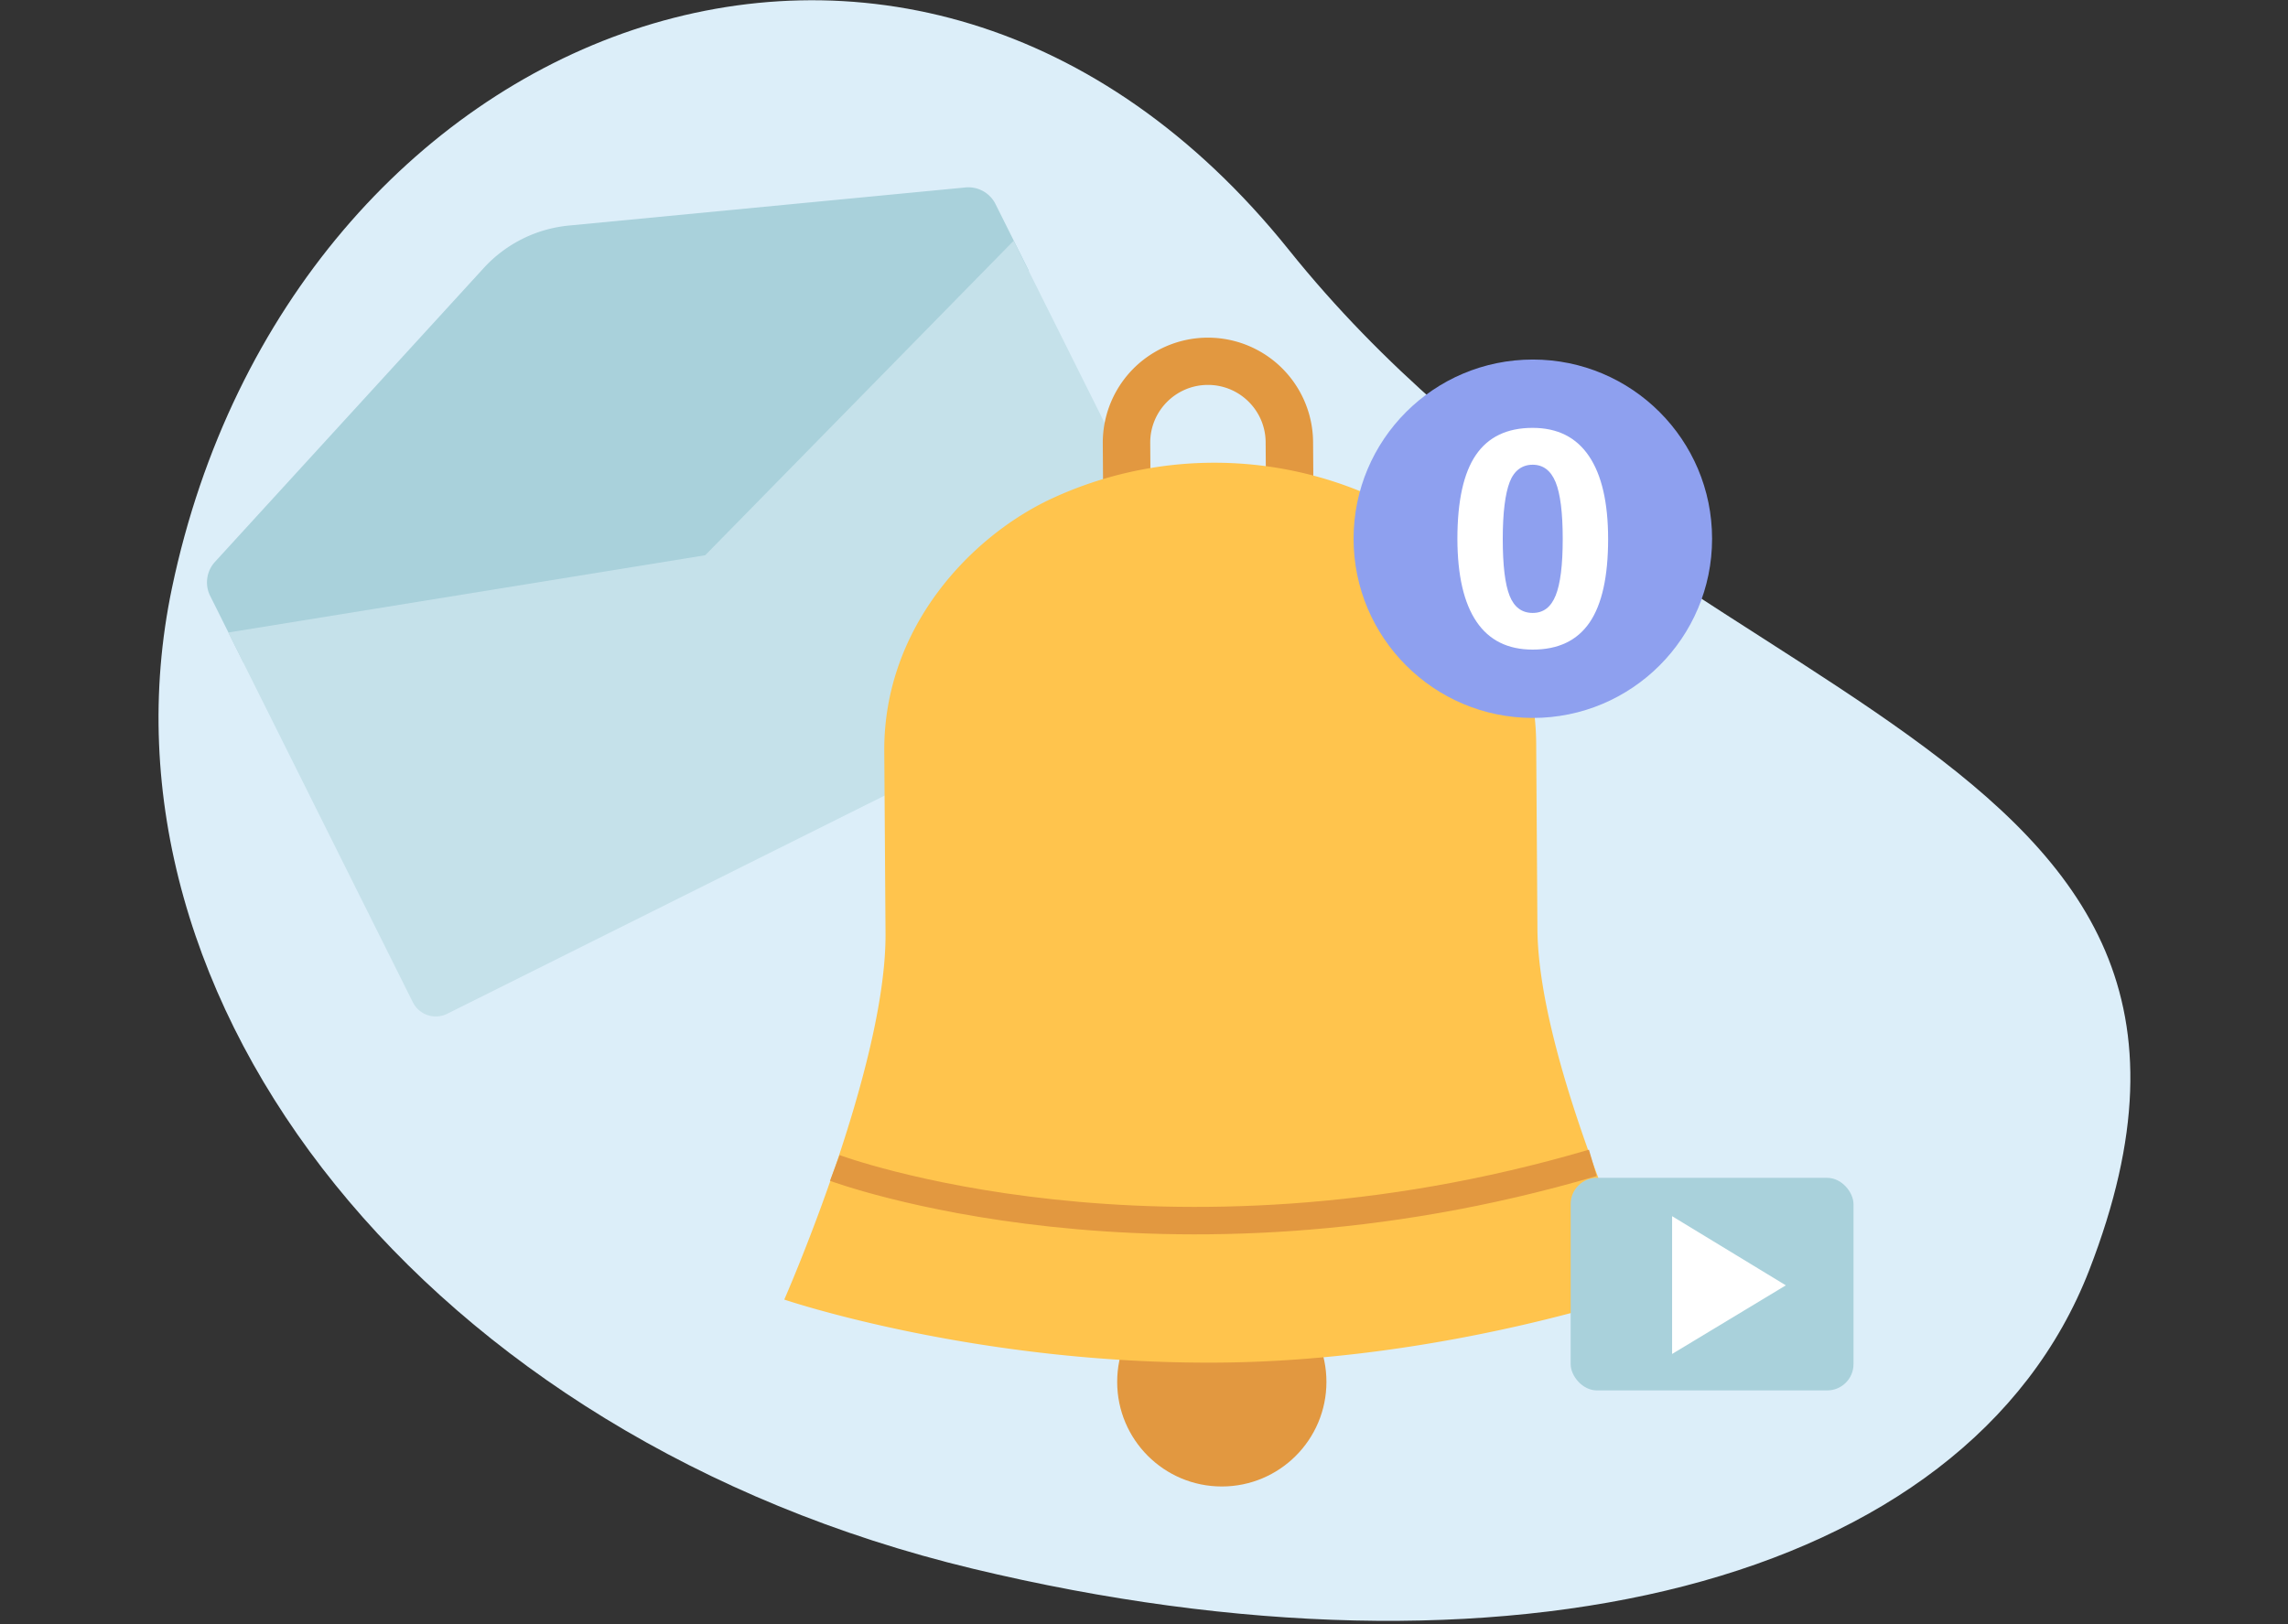 <svg xmlns="http://www.w3.org/2000/svg" width="500" height="355" viewBox="0 0 500 355">
    <rect x="0" y="0" width="500" height="355" fill="#333333" stroke="none"/>
    <g fill="none" fill-rule="evenodd">
        <path fill="none" fill-opacity="0" d="M0 0h500v355H0z"/>
        <g transform="translate(34)">
            <path fill="#DCEEF9" fill-rule="nonzero" d="M422.563 277.646c-26.843 69.16-127.686 93.207-243.96 65.27C59.457 314.287-15.425 219.232 3.582 128.52 29.47 5.017 164.872-48.606 247.68 54.652c82.607 102.99 220.376 105.779 174.882 222.994z"/>
            <path fill="#A9D1DB" fill-rule="nonzero" d="M176.957 40.979L90.33 49.303a28.992 28.992 0 0 0-18.641 9.313l-58.721 64.216a6.63 6.63 0 0 0-1.037 7.432l7.23 14.492 108.68-6.395 62.951-79.251-7.238-14.492a6.63 6.63 0 0 0-6.597-3.639z"/>
            <path fill="#C5E1EA" fill-rule="nonzero" d="M230.353 138.466L63.746 221.6a5.609 5.609 0 0 1-7.53-2.52l-40.33-80.815 104.222-16.891 67.41-68.747 42.835 85.84z"/>
            <path fill="#E29840" fill-rule="nonzero" d="M212.214 120.206a5.195 5.195 0 0 1-5.098-5.147l-.122-18.115a22.978 22.978 0 0 1 45.956-.308l.121 17.79a5.187 5.187 0 0 1-10.366.074l-.122-17.831c-.047-6.965-5.731-12.574-12.696-12.527-6.965.047-12.573 5.732-12.526 12.697l.121 18.115a5.187 5.187 0 0 1-5.147 5.22l-.121.032z"/>
            <circle cx="233.003" cy="302.074" r="22.864" fill="#E29840" fill-rule="nonzero"/>
            <path fill="#FFC44D" fill-rule="nonzero" d="M325.587 282.184s-23.416-49.813-23.61-79.113l-.268-40.038c0-26.901-17.92-46.49-35.718-54.482a84.592 84.592 0 0 0-70.32.51c-17.53 8.227-36.472 28.052-36.432 54.936l.276 40.039c.194 29.291-22.127 80.045-22.127 80.045s41.579 14.151 94.7 13.779c49.967-.317 93.499-15.676 93.499-15.676z"/>
            <path stroke="#E29840" stroke-width="6" d="M148.427 255.308s71.324 26.641 165.65-1.11"/>
            <circle cx="300.972" cy="117.766" r="39.172" fill="#8EA0EF" fill-rule="nonzero"/>
            <path fill="#FFF" fill-rule="nonzero" d="M317.425 117.815c0 8.224-1.35 14.31-4.052 18.26-2.702 3.95-6.846 5.925-12.434 5.925-5.435 0-9.531-2.04-12.287-6.12-2.755-4.079-4.144-10.1-4.166-18.065 0-8.305 1.351-14.43 4.053-18.374 2.701-3.945 6.835-5.914 12.4-5.909 5.43 0 9.535 2.061 12.312 6.184 2.777 4.123 4.169 10.156 4.174 18.099zm-23.026 0c0 5.776.5 9.915 1.5 12.417.996 2.496 2.674 3.752 5.04 3.752 2.367 0 3.988-1.272 5.018-3.801 1.029-2.529 1.548-6.654 1.548-12.368s-.52-9.92-1.565-12.442c-1.045-2.52-2.707-3.785-5-3.785-2.294 0-4.053 1.257-5.026 3.785-.972 2.53-1.515 6.67-1.515 12.442z"/>
            <rect width="61.809" height="46.466" x="309.239" y="257.472" fill="#A9D1DB" fill-rule="nonzero" rx="5.74"/>
            <path fill="#FFF" fill-rule="nonzero" d="M331.406 265.853v30.118l24.858-15.002z"/>
        </g>
    </g>
</svg>
